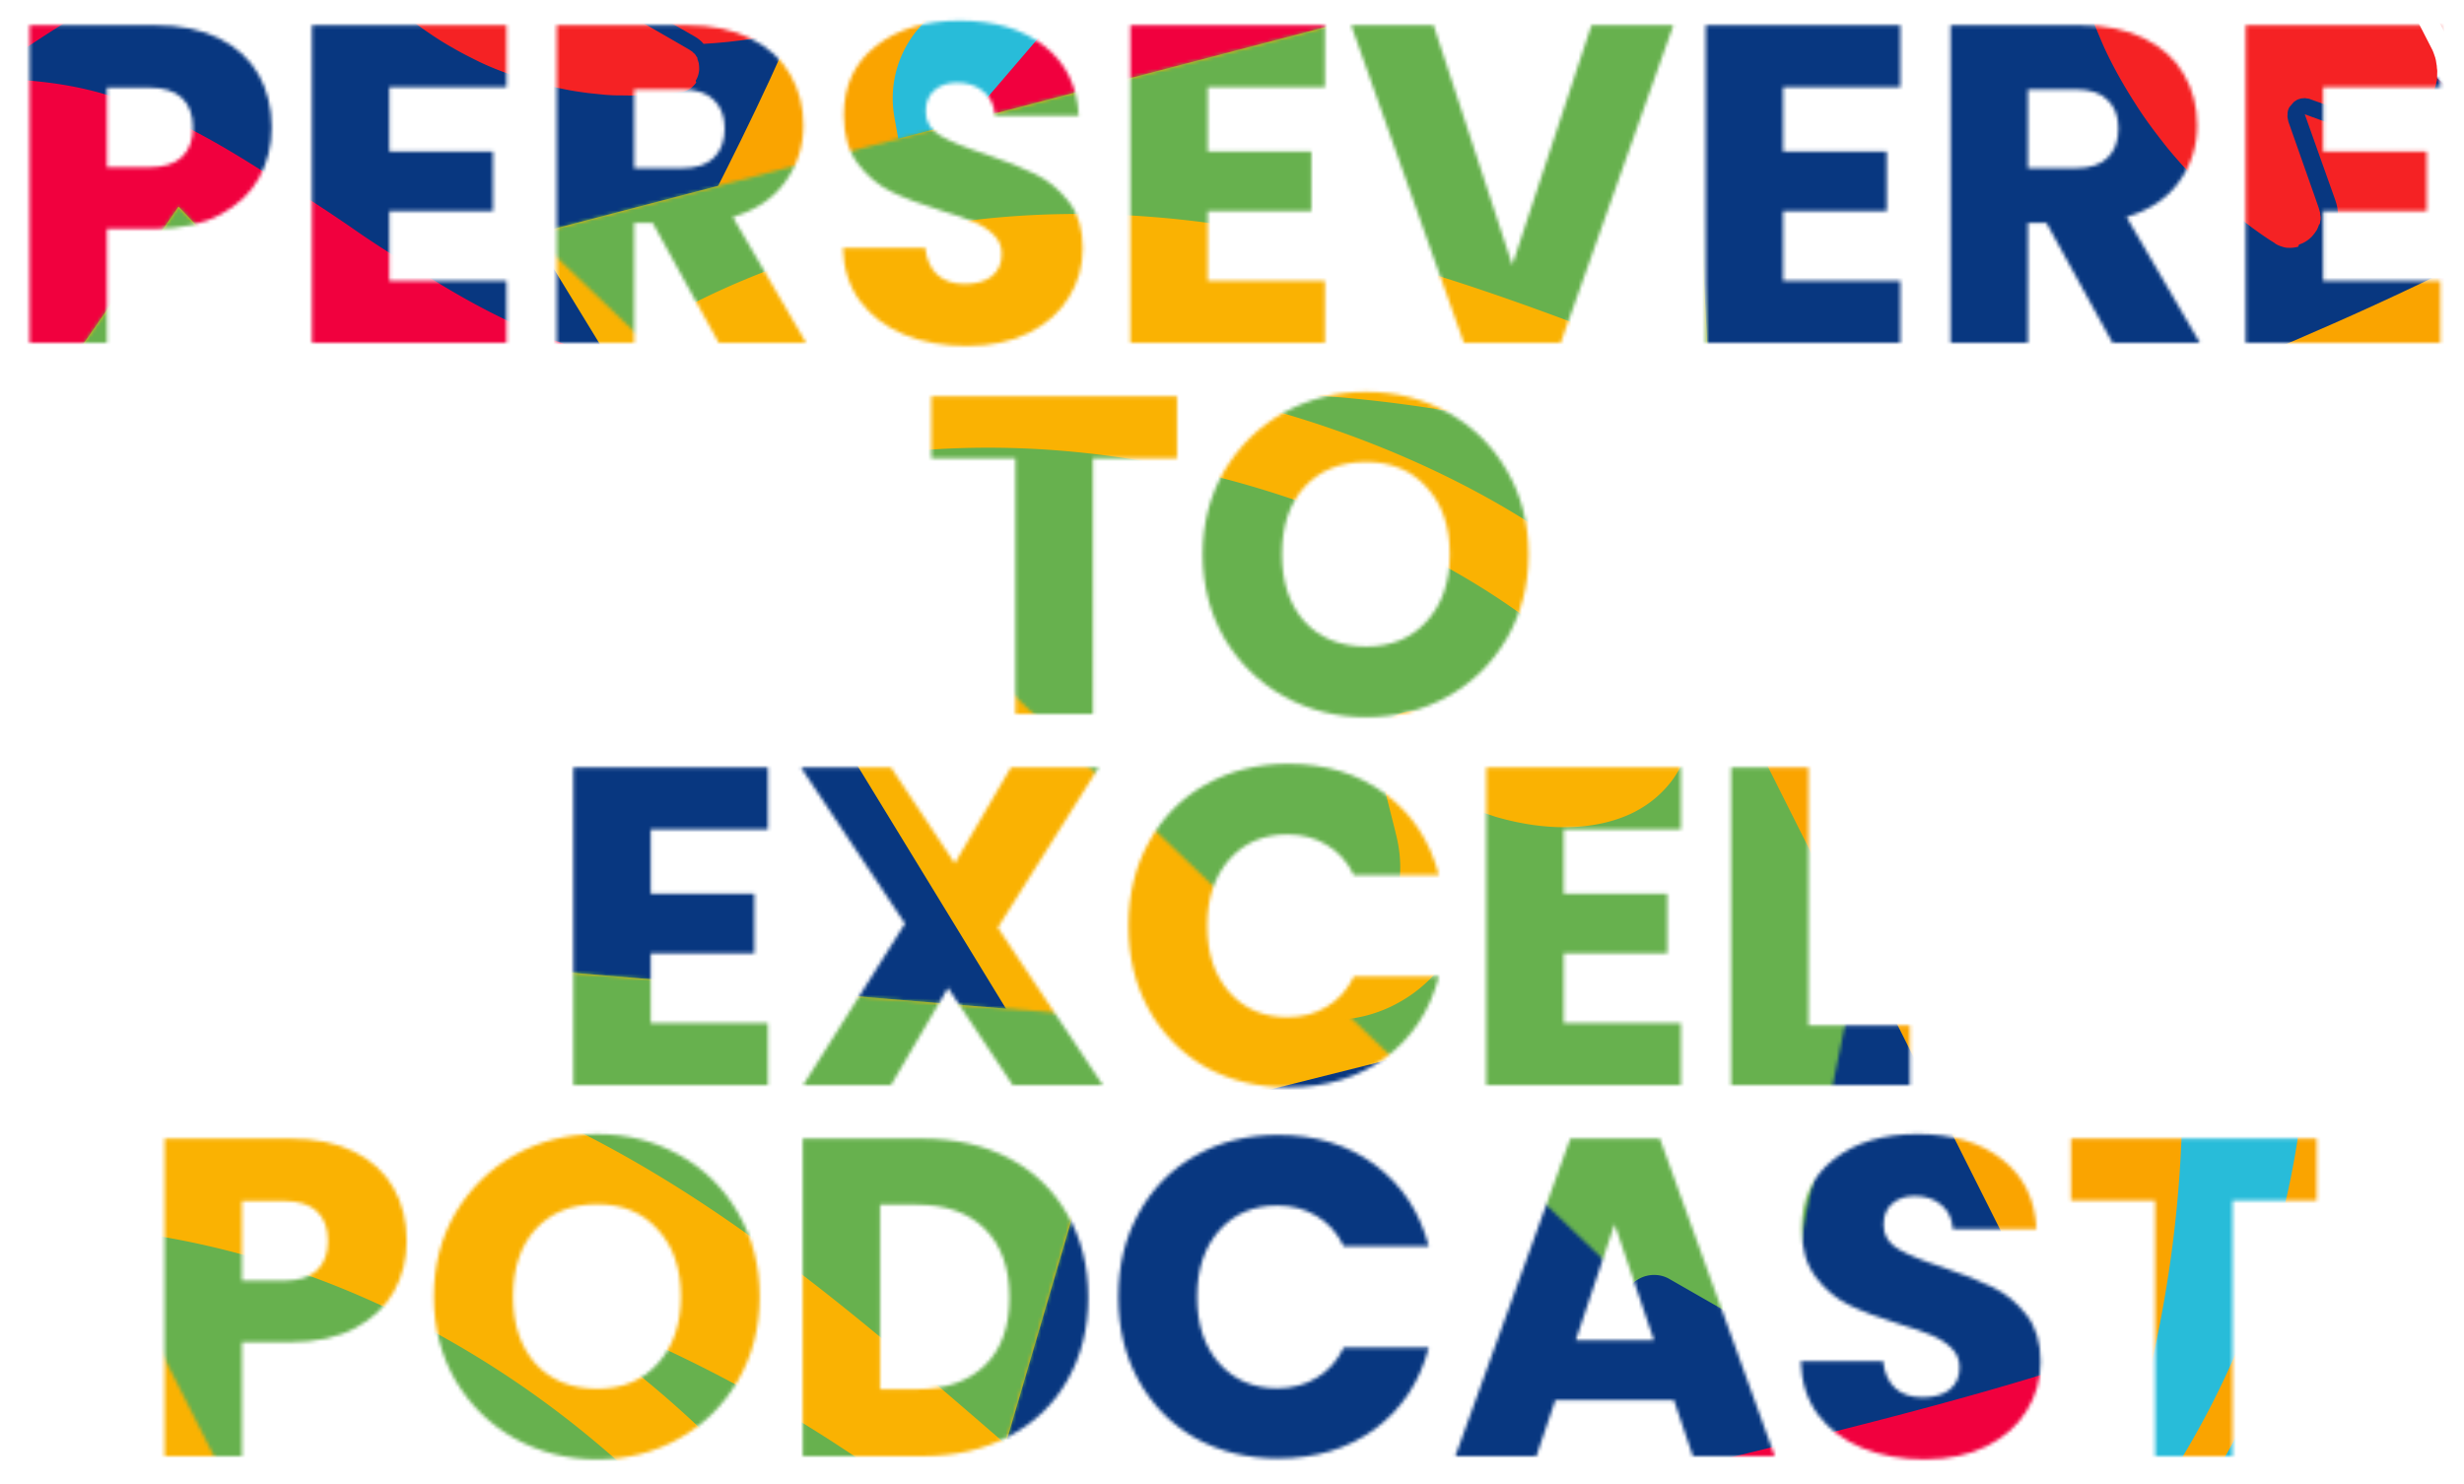 <svg xmlns="http://www.w3.org/2000/svg" fill="none" viewBox="0 0 697 420"><mask id="a" width="683" height="408" x="8" y="5" maskUnits="userSpaceOnUse" style="mask-type:alpha"><path fill="#000" d="M76.853 36.072c0 5.205-1.194 9.984-3.584 14.336-2.389 4.267-6.058 7.723-11.008 10.368-4.949 2.645-11.093 3.968-18.431 3.968H30.262V97H8.373V7.144H43.83c7.168 0 13.226 1.237 18.175 3.712 4.95 2.475 8.662 5.888 11.136 10.24 2.475 4.352 3.712 9.344 3.712 14.976ZM42.166 47.336c4.18 0 7.296-.981 9.344-2.944 2.047-1.963 3.072-4.736 3.072-8.32 0-3.584-1.025-6.357-3.072-8.32-2.048-1.963-5.163-2.944-9.344-2.944H30.262v22.528h11.904Zm67.971-22.656v18.176h29.312v16.896h-29.312v19.712h33.152V97h-55.04V7.144h55.04V24.68h-33.152ZM203.323 97l-18.688-33.92h-5.248V97h-21.888V7.144h36.736c7.082 0 13.098 1.237 18.048 3.712 5.034 2.475 8.789 5.888 11.264 10.24 2.474 4.267 3.712 9.045 3.712 14.336 0 5.973-1.707 11.307-5.12 16-3.328 4.693-8.278 8.021-14.848 9.984L228.027 97h-24.704Zm-23.936-49.408h13.568c4.01 0 6.997-.981 8.96-2.944 2.048-1.963 3.072-4.736 3.072-8.32 0-3.413-1.024-6.101-3.072-8.064-1.963-1.963-4.95-2.944-8.96-2.944h-13.568v22.272Zm94.124 50.304c-6.571 0-12.459-1.067-17.664-3.2-5.206-2.133-9.387-5.29-12.544-9.472-3.072-4.181-4.694-9.216-4.864-15.104h23.296c.341 3.328 1.493 5.888 3.456 7.68 1.962 1.707 4.522 2.56 7.68 2.56 3.242 0 5.802-.725 7.68-2.176 1.877-1.536 2.816-3.627 2.816-6.272 0-2.219-.768-4.053-2.304-5.504-1.451-1.45-3.286-2.645-5.504-3.584-2.134-.939-5.206-2.005-9.216-3.2-5.803-1.792-10.539-3.584-14.208-5.376-3.67-1.792-6.827-4.437-9.472-7.936-2.646-3.499-3.968-8.064-3.968-13.696 0-8.363 3.029-14.89 9.088-19.584 6.058-4.779 13.952-7.168 23.68-7.168 9.898 0 17.877 2.39 23.936 7.168 6.058 4.693 9.301 11.264 9.728 19.712h-23.68c-.171-2.901-1.238-5.163-3.2-6.784-1.963-1.707-4.48-2.56-7.553-2.56-2.645 0-4.778.725-6.399 2.176-1.622 1.365-2.432 3.37-2.432 6.016 0 2.901 1.365 5.163 4.095 6.784 2.731 1.621 6.998 3.37 12.801 5.248 5.802 1.963 10.496 3.84 14.08 5.632 3.669 1.792 6.826 4.395 9.472 7.808 2.645 3.413 3.968 7.808 3.968 13.184 0 5.12-1.323 9.77-3.968 13.952-2.56 4.181-6.315 7.51-11.264 9.984-4.95 2.475-10.795 3.712-17.536 3.712Zm68.126-73.216v18.176h29.312v16.896h-29.312v19.712h33.152V97h-55.04V7.144h55.04V24.68h-33.152ZM473.351 7.144 441.479 97h-27.392L382.215 7.144h23.296l22.272 67.84 22.4-67.84h23.168Zm31.036 17.536v18.176h29.312v16.896h-29.312v19.712h33.152V97h-55.04V7.144h55.04V24.68h-33.152ZM597.573 97l-18.688-33.92h-5.248V97h-21.888V7.144h36.736c7.082 0 13.098 1.237 18.048 3.712 5.034 2.475 8.789 5.888 11.264 10.24 2.474 4.267 3.712 9.045 3.712 14.336 0 5.973-1.707 11.307-5.12 16-3.328 4.693-8.278 8.021-14.848 9.984L622.277 97h-24.704Zm-23.936-49.408h13.568c4.01 0 6.997-.981 8.96-2.944 2.048-1.963 3.072-4.736 3.072-8.32 0-3.413-1.024-6.101-3.072-8.064-1.963-1.963-4.95-2.944-8.96-2.944h-13.568v22.272Zm83.5-22.912v18.176h29.312v16.896h-29.312v19.712h33.152V97h-55.04V7.144h55.04V24.68h-33.152Zm-324.186 87.464v17.536h-23.808V202h-21.888v-72.32h-23.808v-17.536h69.504Zm53.481 90.752c-8.448 0-16.213-1.963-23.296-5.888-6.997-3.925-12.587-9.387-16.768-16.384-4.096-7.083-6.144-15.019-6.144-23.808s2.048-16.683 6.144-23.68c4.181-6.997 9.771-12.459 16.768-16.384 7.083-3.925 14.848-5.888 23.296-5.888 8.448 0 16.171 1.963 23.168 5.888 7.083 3.925 12.629 9.387 16.64 16.384 4.096 6.997 6.144 14.891 6.144 23.68s-2.048 16.725-6.144 23.808c-4.096 6.997-9.643 12.459-16.64 16.384-6.997 3.925-14.72 5.888-23.168 5.888Zm0-19.968c7.168 0 12.885-2.389 17.152-7.168 4.352-4.779 6.528-11.093 6.528-18.944 0-7.936-2.176-14.251-6.528-18.944-4.267-4.779-9.984-7.168-17.152-7.168-7.253 0-13.056 2.347-17.408 7.04-4.267 4.693-6.4 11.051-6.4 19.072 0 7.936 2.133 14.293 6.4 19.072 4.352 4.693 10.155 7.04 17.408 7.04ZM184.074 234.68v18.176h29.312v16.896h-29.312v19.712h33.152V307h-55.04v-89.856h55.04v17.536h-33.152ZM286.476 307l-18.304-27.52L252.044 307h-24.832l28.8-45.696-29.44-44.16h25.472l18.048 27.136 15.872-27.136h24.832l-28.544 45.312L311.948 307h-25.472Zm32.748-45.056c0-8.875 1.92-16.768 5.76-23.68 3.84-6.997 9.173-12.416 16-16.256 6.912-3.925 14.72-5.888 23.424-5.888 10.667 0 19.797 2.816 27.392 8.448 7.595 5.632 12.672 13.312 15.232 23.04h-24.064c-1.792-3.755-4.352-6.613-7.68-8.576-3.243-1.963-6.955-2.944-11.136-2.944-6.741 0-12.203 2.347-16.384 7.04-4.181 4.693-6.272 10.965-6.272 18.816 0 7.851 2.091 14.123 6.272 18.816s9.643 7.04 16.384 7.04c4.181 0 7.893-.981 11.136-2.944 3.328-1.963 5.888-4.821 7.68-8.576h24.064c-2.56 9.728-7.637 17.408-15.232 23.04-7.595 5.547-16.725 8.32-27.392 8.32-8.704 0-16.512-1.92-23.424-5.76-6.827-3.925-12.16-9.344-16-16.256-3.84-6.912-5.76-14.805-5.76-23.68Zm123.1-27.264v18.176h29.312v16.896h-29.312v19.712h33.152V307h-55.04v-89.856h55.04v17.536h-33.152Zm69.25 55.424h28.672V307h-50.56v-89.856h21.888v72.96Zm-396.533 60.968c0 5.205-1.195 9.984-3.584 14.336-2.389 4.267-6.059 7.723-11.008 10.368-4.95 2.645-11.093 3.968-18.432 3.968H68.449V412H46.561v-89.856h35.456c7.168 0 13.227 1.237 18.176 3.712 4.949 2.475 8.661 5.888 11.136 10.24 2.475 4.352 3.712 9.344 3.712 14.976Zm-34.688 11.264c4.181 0 7.296-.981 9.344-2.944 2.048-1.963 3.072-4.736 3.072-8.32 0-3.584-1.024-6.357-3.072-8.32s-5.163-2.944-9.344-2.944H68.449v22.528h11.904Zm88.579 50.56c-8.448 0-16.213-1.963-23.296-5.888-6.997-3.925-12.587-9.387-16.768-16.384-4.096-7.083-6.144-15.019-6.144-23.808s2.048-16.683 6.144-23.68c4.181-6.997 9.771-12.459 16.768-16.384 7.083-3.925 14.848-5.888 23.296-5.888 8.448 0 16.171 1.963 23.168 5.888 7.083 3.925 12.629 9.387 16.64 16.384 4.096 6.997 6.144 14.891 6.144 23.68s-2.048 16.725-6.144 23.808c-4.096 6.997-9.643 12.459-16.64 16.384-6.997 3.925-14.72 5.888-23.168 5.888Zm0-19.968c7.168 0 12.885-2.389 17.152-7.168 4.352-4.779 6.528-11.093 6.528-18.944 0-7.936-2.176-14.251-6.528-18.944-4.267-4.779-9.984-7.168-17.152-7.168-7.253 0-13.056 2.347-17.408 7.04-4.267 4.693-6.4 11.051-6.4 19.072 0 7.936 2.133 14.293 6.4 19.072 4.352 4.693 10.155 7.04 17.408 7.04Zm91.793-70.784c9.472 0 17.749 1.877 24.832 5.632 7.083 3.755 12.544 9.045 16.384 15.872 3.925 6.741 5.888 14.549 5.888 23.424 0 8.789-1.963 16.597-5.888 23.424-3.84 6.827-9.344 12.117-16.512 15.872-7.083 3.755-15.317 5.632-24.704 5.632h-33.664v-89.856h33.664Zm-1.408 70.912c8.277 0 14.72-2.261 19.328-6.784 4.608-4.523 6.912-10.923 6.912-19.2s-2.304-14.72-6.912-19.328c-4.608-4.608-11.051-6.912-19.328-6.912h-10.368v52.224h10.368Zm57.032-26.112c0-8.875 1.92-16.768 5.76-23.68 3.84-6.997 9.173-12.416 16-16.256 6.912-3.925 14.72-5.888 23.424-5.888 10.667 0 19.797 2.816 27.392 8.448 7.595 5.632 12.672 13.312 15.232 23.04h-24.064c-1.792-3.755-4.352-6.613-7.68-8.576-3.243-1.963-6.955-2.944-11.136-2.944-6.741 0-12.203 2.347-16.384 7.04-4.181 4.693-6.272 10.965-6.272 18.816 0 7.851 2.091 14.123 6.272 18.816s9.643 7.04 16.384 7.04c4.181 0 7.893-.981 11.136-2.944 3.328-1.963 5.888-4.821 7.68-8.576h24.064c-2.56 9.728-7.637 17.408-15.232 23.04-7.595 5.547-16.725 8.32-27.392 8.32-8.704 0-16.512-1.92-23.424-5.76-6.827-3.925-12.16-9.344-16-16.256-3.84-6.912-5.76-14.805-5.76-23.68Zm157.148 29.184h-33.536L434.585 412h-22.912l32.512-89.856h25.344L502.041 412h-23.168l-5.376-15.872Zm-5.632-16.896-11.136-32.896-11.008 32.896h22.144Zm76.583 33.664c-6.571 0-12.459-1.067-17.664-3.2-5.205-2.133-9.387-5.291-12.544-9.472-3.072-4.181-4.693-9.216-4.864-15.104h23.296c.341 3.328 1.493 5.888 3.456 7.68 1.963 1.707 4.523 2.56 7.68 2.56 3.243 0 5.803-.725 7.68-2.176 1.877-1.536 2.816-3.627 2.816-6.272 0-2.219-.768-4.053-2.304-5.504-1.451-1.451-3.285-2.645-5.504-3.584-2.133-.939-5.205-2.005-9.216-3.2-5.803-1.792-10.539-3.584-14.208-5.376-3.669-1.792-6.827-4.437-9.472-7.936-2.645-3.499-3.968-8.064-3.968-13.696 0-8.363 3.029-14.891 9.088-19.584 6.059-4.779 13.952-7.168 23.68-7.168 9.899 0 17.877 2.389 23.936 7.168 6.059 4.693 9.301 11.264 9.728 19.712h-23.68c-.171-2.901-1.237-5.163-3.2-6.784-1.963-1.707-4.48-2.56-7.552-2.56-2.645 0-4.779.725-6.4 2.176-1.621 1.365-2.432 3.371-2.432 6.016 0 2.901 1.365 5.163 4.096 6.784 2.731 1.621 6.997 3.371 12.8 5.248 5.803 1.963 10.496 3.84 14.08 5.632 3.669 1.792 6.827 4.395 9.472 7.808 2.645 3.413 3.968 7.808 3.968 13.184 0 5.12-1.323 9.771-3.968 13.952-2.56 4.181-6.315 7.509-11.264 9.984-4.949 2.475-10.795 3.712-17.536 3.712Zm110.878-90.752v17.536h-23.808V412H609.63v-72.32h-23.808v-17.536h69.504Z"/></mask><g mask="url(#a)"><path fill="#F1003E" d="M415.692-106.876H-17.723V325.61h433.415v-432.486Z"/><mask id="b" width="434" height="433" x="-18" y="-107" maskUnits="userSpaceOnUse" style="mask-type:luminance"><path fill="#fff" d="M415.688-106.876H-17.727V325.61h433.415v-432.486Z"/></mask><g fill="#083780" mask="url(#b)"><path d="M585.541 37.093h6.475c3.653-.083 7.305.331 11.207 1.325a29.195 29.195 0 0 1 7.388 2.9c2.159 1.242 3.902 2.567 5.396 4.224l1.245 1.243c2.906 3.644 4.483 8.697 4.566 14.662.166 13.916-8.052 31.56-21.998 47.382l-41.009 42.743c-1.91 1.988-2.906 4.556-2.906 7.455 0 5.633 4.068 10.355 9.464 11.349l43.914 8.366c30.632 5.385 53.627 24.602 57.279 47.879a38.05 38.05 0 0 1 .499 6.13c.166 12.177-4.898 24.023-14.611 34.294l-42.752 44.318a10.357 10.357 0 0 0-2.905 7.538c0 3.893 2.158 7.786 5.645 9.857l57.777 35.371c6.309 3.313 11.871 6.71 16.769 10.272 17.35 12.508 27.726 27.087 27.809 38.933a19.77 19.77 0 0 1-.747 5.467c-3.901 13.502-23.576 20.957-50.057 18.886l-15.939-1.242.665.745c-47.899-1.077-93.64 4.639-136.226 16.982-1.577-.912-3.237-1.823-4.981-2.651-4.15-1.988-8.716-3.728-13.448-5.219l-20.338-7.869 10.875-16.816c7.554-12.011 10.293-25.016 7.803-37.856-.415-2.319-1.079-4.556-1.826-6.71-7.804-22.697-31.795-37.773-59.521-37.607h-.415l5.313-8.201c9.546-16.319 13.282-32.72 10.708-46.554a39.964 39.964 0 0 0-5.064-13.253c-1.826-2.982-4.067-5.716-6.724-8.035-.664-.58-1.909-1.492-2.822-2.071-2.324-1.74-5.479-3.397-8.883-4.639-3.237-1.16-6.807-1.823-10.376-1.988-3.819-.166-7.305 0-10.709.662-35.945 5.053-98.371 59.477-137.554 140.324 52.216-225.313 256.43-352.798 321.014-358.265v-.331Z"/><path d="m260.956 602.365-.415-2.154C227.917 423.605 365.139 289.577 406.147 282.37c.498 0 .913-.083 1.412-.166 1.66-.331 3.32-.497 5.312-.331 1.08 0 2.159.248 3.072.58.747.248 1.411.58 1.826.911.166.166.498.331.747.58.913.994 1.578 2.568 1.993 4.473 1.328 6.875-1.412 17.23-7.223 27.087l-19.674 30.65c-1.743 2.733-2.407 6.047-1.743 9.36 1.245 6.461 6.724 11.183 13.116 11.183H432.214c16.104-.249 29.552 7.041 33.371 18.058.332.911.581 1.823.747 2.817 1.411 7.289-1.494 13.833-4.15 18.058l-20.671 31.892c-1.743 2.65-2.407 6.047-1.743 9.36.913 4.722 4.15 8.615 8.55 10.355l35.53 13.75 2.823 1.077s.415.166.664.249c3.569 1.077 6.973 2.402 10.044 3.893.083 0 .166.083.249.083 11.373 5.55 16.271 11.928 17.018 15.656.083.58.166 1.077.083 1.574-.498 4.804-8.467 10.437-22.746 12.094-.332 0-.664.083-.996.165-92.062 13.088-160.88 62.542-210.19 151.259l-.997 1.739c-.498.912-1.079 1.823-1.577 2.734-4.566-11.514-8.384-23.277-11.622-35.205-2.158-7.953-4.067-15.905-5.645-23.857v-.083Z"/><path d="M314.664 729.435c-78.78-42.909-130.165-124.916-131.992-226.39-4.399-245.94 284.571-359.177 176.985-543.9-21.832-37.526-61.015-57.489-94.303-66.684a186.597 186.597 0 0 0-33.621-6.047c-41.755-3.479-80.772 7.538-111.653 28.744-.332.249-.664.415-1.079.663a144.09 144.09 0 0 0-13.697 10.686C90.942-59.991 80.981-42.264 77.66-21.97c-1.743 2.236-28.059 6.875-71.309 36.2a498.21 498.21 0 0 0-11.373 7.951c11.456.166 22.746 1.077 33.787 4.225 15.274 4.307 28.972 11.68 42.254 19.963 5.81 3.645 11.622 7.124 17.433 10.686 3.57 2.32 7.056 4.64 10.543 7.041a276.312 276.312 0 0 0 19.674 12.591C226.172 146.602 274.07 60.95 274.07 60.95c-2.656 156.975-406.268 123.095-422.539 435.386-16.769 321.238 437.15 362.738 553.369 262.921-32.458-4.639-62.924-14.827-90.319-29.821h.083Z"/></g><path fill="#FAB202" d="M121.986 344-98 272.678 50.511 58.465l157.062 164.677L121.986 344Z"/><mask id="c" width="373" height="236" x="-98" y="58" maskUnits="userSpaceOnUse" style="mask-type:luminance"><path fill="#fff" d="M274.731 293.222-98 272.678 50.511 58.465l84.01 88.137c16.686 17.561 43.167 21.703 64.502 10.106l75.708 136.514Z"/></mask><g fill="#67B14E" mask="url(#c)"><path d="m325.123 137.656 3.32 2.236c1.827 1.243 3.57 2.817 5.147 4.639 1.163 1.325 1.993 2.651 2.74 4.059.664 1.408 1.079 2.651 1.245 4.059l.166 1.077c.166 2.816-.83 5.964-2.988 9.029-4.898 7.041-15.358 13.005-27.976 16.07l-35.945 6.958c-1.66.332-3.072 1.243-4.068 2.734-1.992 2.816-1.66 6.71.664 9.112l19.094 19.798c13.531 13.585 18.263 31.477 11.788 44.483a30.383 30.383 0 0 1-1.91 3.23c-4.317 6.213-11.041 10.355-19.591 12.094l-37.356 7.124c-1.66.331-3.155 1.325-4.151 2.734-1.411 1.988-1.66 4.721-.664 6.958l16.437 38.353c1.992 3.893 3.569 7.538 4.815 11.1 4.233 12.425 4.316 23.443.083 29.49-.665.994-1.495 1.822-2.325 2.485-6.807 5.384-19.342 2.153-31.96-8.284l-7.554-6.296v.58c-23.659-17.561-48.729-30.98-74.63-39.844-.498-.994-.996-2.071-1.577-3.147-1.411-2.486-3.071-4.971-4.898-7.456l-7.471-11.183 11.456-4.638c8.052-3.314 14.112-8.947 17.433-16.319a33.842 33.842 0 0 0 1.494-4.059c4.151-14.165-2.49-30.318-16.52-40.093l-.166-.165 5.562-2.237c10.626-4.804 18.346-11.763 21.999-19.632 1.245-2.734 1.992-5.633 2.158-8.449.166-2.154 0-4.308-.498-6.461-.083-.497-.415-1.409-.664-2.071-.581-1.74-1.577-3.645-2.822-5.467a22.317 22.317 0 0 0-4.566-4.722c-1.826-1.491-3.653-2.568-5.562-3.479-19.923-10.272-70.728-4.97-119.374 21.786 106.673-94.93 255.018-86.481 289.469-66.352l.166.166Z"/><path d="m-39.97 306.972.58-1.242C7.181 205.25 124.147 186.446 147.308 197.38c.249.166.498.332.83.415.913.414 1.826.911 2.823 1.739a9.95 9.95 0 0 1 1.328 1.326c.249.414.498.745.581 1.159 0 .166.083.332.166.58.083.828-.083 1.822-.581 2.982-1.826 3.893-6.89 8.201-13.282 11.1l-20.837 8.449c-1.826.746-3.32 2.237-4.233 4.059-1.661 3.728-.582 8.035 2.656 10.272l13.365 9.443s.249.166.332.249c8.219 5.633 12.369 13.999 10.294 20.957a9.859 9.859 0 0 1-.664 1.657c-1.91 4.142-5.728 6.461-8.551 7.621l-21.749 8.698c-1.826.745-3.321 2.153-4.234 4.142-1.245 2.65-.996 5.798.664 8.283l12.95 19.549.997 1.574s.166.249.249.332a48.102 48.102 0 0 1 3.652 5.467s0 .083.083.165c3.736 6.793 3.985 11.763 2.989 13.917a7.26 7.26 0 0 1-.498.828c-1.91 2.237-7.97 2.237-15.773-1.988a4.055 4.055 0 0 0-.581-.248C59.23 314.013 6.932 314.428-49.517 341.598l-1.08.497c-.58.248-1.162.58-1.743.828 1.827-7.455 4.068-14.662 6.724-21.869 1.743-4.721 3.653-9.443 5.728-13.999l-.083-.083Z"/><path d="M-58.319 390.057C-82.642 340.438-79.32 280.879-44.04 229.189c85.504-125.413 271.454-79.771 283.159-210.983 2.408-26.673-10.21-50.612-23.659-67.097-4.399-5.384-9.297-10.354-14.776-14.993-19.757-16.65-43.416-24.85-66.494-25.182h-.747c-3.57 0-7.139.166-10.709.497-12.037 1.657-23.41 7.124-32.292 16.153-1.66.497-16.603-6.544-48.812-7.124h-8.55c5.727 4.142 11.04 8.615 15.523 14.165 6.143 7.62 10.46 16.153 14.195 25.016 1.66 3.894 3.32 7.704 4.981 11.597.996 2.403 1.91 4.888 2.74 7.29 1.743 4.804 3.486 9.195 5.395 13.337 29.221 73.392 83.844 47.299 83.844 47.299-57.362 78.031-248.46-82.422-368.082 69.002C-331.35 263.98-117.673 446.137-23.536 437.19c-14.693-13.833-26.398-29.821-34.866-47.133h.083Z"/></g><path fill="#FAA400" d="m354.593 257.188-172.835-72.482c-2.988 9.609-23.41-39.181-3.403-82.421 17.848-38.436 44.993-83.416 61.596-135.934 7.471-23.608 203.051 88.137 203.051 88.137l-88.326 202.617-.083.083Z"/><mask id="d" width="292" height="295" x="151" y="-37" maskUnits="userSpaceOnUse" style="mask-type:luminance"><path fill="#fff" d="M354.59 257.188 151.539 169.05S238.122.728 239.866-33.566c1.162-21.62 203.051 88.137 203.051 88.137L354.59 257.188Z"/></mask><g fill="#28BCD9" mask="url(#d)"><path d="M352.602 281.956c2.159-47.797-13.116-94.019-43.665-131.378a193.028 193.028 0 0 0-25.153-25.596c-4.317-3.645-6.807-9.029-6.724-14.662 0-5.716 2.656-11.017 7.056-14.58 6.558-5.3 15.607-5.798 22.663-1.159l30.383 20.046h.249l.166-.165 4.898-31.56c1.162-7.456 5.063-14.166 10.874-18.97a30.361 30.361 0 0 1 12.95-6.213c12.204-2.568 24.573 2.402 31.629 12.674l15.025 22.2 11.456-38.519c.664-2.154 1.577-4.142 2.823-5.881-10.543-35.288-28.225-68.505-52.548-97.332a17.203 17.203 0 0 0-21.584-3.894c-5.562 3.148-8.882 9.195-8.633 15.574l2.241 53.677c.332 8.864-9.712 14.165-16.851 8.864L300.968 3.544c-9.796-7.372-23.161-8.035-33.704-1.74-10.792 6.462-16.437 18.887-14.278 31.23l7.471 42.163c1.411 7.87-5.811 14.497-13.614 12.509l-47.235-12.343c-6.309-1.657-12.95.994-16.437 6.544-4.897 7.87-1.494 18.307 7.14 21.703 15.274 5.964 30.217 13.42 44.661 22.366 59.604 37.027 99.782 93.439 117.547 155.897l.083.083Z"/><path d="M448.483 47.944c-2.075-.745-4.317-.91-6.641-.497-.996.166-1.909.497-2.823.911-.083 0-.166 0-.332.166-.83.414-1.66.911-2.324 1.491 0 0-.166 0-.249.166 0 0-.166.166-.249.166l-.747.745c-.166.166-.332.331-.498.58-.249.248-.498.58-.664.828a2.524 2.524 0 0 0-.416.58c-.249.331-.415.746-.581 1.077l-.249.497c-.249.58-.498 1.16-.664 1.74l-1.328 4.473-10.128 34.045a8.559 8.559 0 0 1-.996 2.154c-.166.249-.332.331-.498.58-.332.414-.664.745-.996 1.077-.498.414-.996.745-1.577.994-.166 0-.332.165-.498.165a7.053 7.053 0 0 1-1.412.415c-.166 0-.332 0-.581.082-.581 0-1.162.083-1.743 0h-.166c-.664 0-1.245-.248-1.826-.497-.166 0-.332-.165-.498-.248-.415-.166-.831-.497-1.246-.746-.166-.082-.332-.248-.498-.33-.498-.415-.996-.912-1.411-1.575l-15.191-22.2c-1.329-1.905-2.823-3.562-4.566-4.887-1.743-1.326-3.653-2.485-5.728-3.314-3.072-1.242-6.392-1.74-9.713-1.573-1.162 0-2.241.248-3.403.497-1.079.248-2.076.497-3.072.91-.332.084-.581.25-.913.332-.664.249-1.328.58-1.992.911-.332.166-.581.332-.913.497a37.77 37.77 0 0 0-1.91 1.243c-.249.165-.415.331-.664.497 0 0-.166.083-.166.165-.249.166-.332.415-.581.58-.664.58-1.411 1.243-1.992 1.906-.332.331-.581.662-.83.994-.499.662-.997 1.325-1.412 2.07-.249.415-.498.746-.664 1.16-.415.746-.747 1.574-1.079 2.403-.166.414-.332.745-.498 1.16-.415 1.242-.747 2.484-.913 3.727l-4.898 31.56c-.083.663-.332 1.243-.498 1.823 0 .165-.166.331-.249.497l-.747 1.242c-.083.083-.166.249-.249.332a7.671 7.671 0 0 1-1.162 1.159h-.083c-.582.497-1.246.829-1.993 1.16-.166 0-.332.083-.581.166-.581.165-1.079.331-1.743.414h-.747c-.581 0-1.08 0-1.661-.166-.249 0-.498 0-.747-.166-.747-.248-1.577-.497-2.241-.994l-30.383-20.046a11.485 11.485 0 0 0-3.238-1.49c-1.162-.332-2.324-.415-3.486-.332-1.162 0-2.325.331-3.404.745-1.079.414-2.158.994-3.071 1.74-.664.58-1.245 1.16-1.744 1.822a10.583 10.583 0 0 0-1.245 2.071c-1.743 3.645-1.328 8.035 1.079 11.349.499.662 1.08 1.242 1.744 1.822 4.648 3.976 9.214 8.118 13.531 12.591 4.317 4.473 8.55 9.112 12.535 13.999 13.282 16.236 23.576 33.88 31.047 52.353a191.711 191.711 0 0 1 6.475 18.721c3.736 12.591 6.143 25.43 7.305 38.353 1.163 12.922 1.08 25.927-.166 38.767-.332 3.479 1.329 6.461 3.902 8.118.747.497 1.66.828 2.49.994.914.248 1.827.248 2.823.165h.83c.581-.082 1.162-.331 1.743-.579.083 0 .166 0 .249-.083.249-.083.498-.166.747-.332a85.868 85.868 0 0 0 5.811-3.727 201.333 201.333 0 0 0 16.935-12.426c21.833-17.809 39.017-39.181 51.386-62.624 3.735-7.041 6.973-14.247 9.795-21.62 1.91-4.887 3.57-9.857 5.064-14.91 1.494-5.053 2.823-10.106 3.902-15.159 1.079-5.136 1.992-10.272 2.656-15.408a241.073 241.073 0 0 0 1.494-15.573c.415-7.786.415-15.656 0-23.525-.249-3.645-.581-7.29-.996-10.852-.332-3.23-.83-6.46-1.328-9.692-.415-2.319-.83-4.638-1.245-7.04a185.164 185.164 0 0 0-2.574-11.349c-.996-3.81-2.075-7.621-3.32-11.431a182.327 182.327 0 0 0-4.068-11.266c0-.166-.166-.331-.249-.497a12.152 12.152 0 0 0-1.992-3.314v-.082c-.498-.58-.996-1.077-1.577-1.491-1.163-.912-2.408-1.657-3.819-2.154v.248Z"/></g><path fill="#F52224" d="M94.345-50.548c22.912 6.544 47.151 4.474 68.818-5.964 5.396-2.568 10.543-5.715 15.275-9.195 2.241-1.656 5.146-2.236 7.886-1.573 2.739.662 5.064 2.567 6.309 5.053 1.826 3.727.996 8.2-2.075 11.1l-13.283 12.342v.166l14.777 6.047c3.486 1.408 6.309 4.059 7.969 7.455 1.079 2.154 1.577 4.556 1.494 6.958-.166 6.213-3.984 11.597-9.795 13.834L179.185.397l17.35 9.94c.996.58 1.826 1.242 2.49 2.07 18.346-.993 36.526-5.715 53.295-14.164 3.652-1.823 5.562-6.047 4.399-10.023-.913-3.065-3.403-5.385-6.558-5.965l-26.315-5.135c-4.317-.829-5.728-6.379-2.324-9.195l13.78-11.431c4.732-3.894 6.558-10.272 4.732-16.07-1.91-5.965-7.222-10.107-13.532-10.52l-21.334-1.243c-3.985-.249-6.392-4.474-4.483-8.035l11.456-21.372c1.494-2.899.996-6.378-1.245-8.698-3.238-3.313-8.717-2.816-11.373.911-4.649 6.71-10.045 13.088-16.022 18.97-24.904 24.52-56.864 37.442-89.24 38.85l.084.165Z"/><path fill="#F52224" d="M196.782 22.845c.582-.911.914-1.988.997-3.148 0-.497 0-.994-.083-1.49v-.166a8.13 8.13 0 0 0-.415-1.326v-.248c0-.166-.166-.332-.249-.415 0-.082-.167-.248-.167-.33-.083-.167-.249-.332-.332-.415 0-.083-.166-.166-.249-.249-.166-.165-.332-.248-.415-.414 0 0-.166-.165-.249-.165l-.747-.497-1.992-1.16-15.358-8.864s-.664-.497-.913-.745c-.083-.083-.166-.249-.249-.331a2.517 2.517 0 0 1-.415-.58c-.166-.249-.249-.58-.332-.912V.148c0-.331.083-.58.166-.828.083-.332.249-.58.415-.829 0 0 .083-.165.166-.248l.498-.497s.166-.166.249-.166c.249-.166.581-.414.913-.497l12.535-4.804a11.038 11.038 0 0 0 2.906-1.657c.83-.663 1.66-1.491 2.241-2.402a12.376 12.376 0 0 0 1.91-4.556c.083-.58.166-1.077.166-1.657v-2.071c0-.331-.166-.745-.249-1.077 0-.166-.083-.331-.166-.497a5.685 5.685 0 0 0-.416-1.077c0-.083-.083-.248-.166-.331v-.083c0-.083-.166-.248-.166-.331-.249-.415-.415-.829-.747-1.16-.166-.166-.249-.331-.415-.497-.249-.331-.498-.663-.83-.911l-.498-.497c-.332-.249-.664-.58-.996-.829-.166-.082-.332-.248-.498-.33-.581-.332-1.079-.664-1.744-.912l-14.776-6.047c-.332-.166-.581-.331-.83-.497 0 0-.166-.083-.166-.166l-.498-.497-.166-.166c-.166-.248-.332-.414-.415-.662-.166-.331-.249-.746-.332-1.077V-39.2c0-.249.166-.497.249-.746 0-.083.083-.248.166-.331.166-.331.415-.663.747-.994l13.282-12.343c.415-.414.83-.91 1.079-1.408.249-.497.498-1.077.581-1.657.083-.58.083-1.16 0-1.739 0-.58-.249-1.16-.498-1.657 0 0-.415-.745-.664-1.077-.249-.331-.581-.58-.83-.828a5.548 5.548 0 0 0-5.645-.745c-.415.165-.747.33-1.079.662-2.491 1.823-4.981 3.48-7.637 5.136-2.657 1.657-5.396 3.065-8.219 4.473-9.38 4.556-19.176 7.455-28.971 8.946a98.137 98.137 0 0 1-9.796.994c-6.558.332-13.033 0-19.508-.91-6.392-.912-12.701-2.486-18.844-4.557a4.212 4.212 0 0 0-4.4.994 5.321 5.321 0 0 0-.83 1.077c-.25.414-.332.911-.415 1.326v1.905c.332 1.077.747 2.153 1.079 3.23 1.162 3.231 2.49 6.462 4.067 9.61 6.144 12.59 14.528 23.36 24.49 32.057 2.988 2.568 6.143 5.053 9.38 7.207 2.158 1.49 4.4 2.899 6.641 4.141 2.242 1.326 4.566 2.485 6.89 3.645 2.325 1.16 4.732 2.154 7.139 3.065a110.42 110.42 0 0 0 7.389 2.485c3.735 1.16 7.554 1.988 11.373 2.734 1.826.331 3.569.58 5.395.828 1.578.166 3.238.331 4.815.497 1.162.083 2.325.166 3.57.166 1.909 0 3.818.083 5.811 0 1.992 0 3.984-.166 5.977-.249 1.992-.165 3.984-.331 5.977-.662h.249c.664-.083 1.245-.332 1.826-.58.332-.166.664-.332.913-.58.581-.414 1.079-.994 1.494-1.574l-.166-.497Z"/><path fill="#F1003E" d="m881.194 186.603-425.44-364.802L91.734 246.33l425.44 364.802 364.02-424.529Z"/><mask id="e" width="791" height="791" x="91" y="-179" maskUnits="userSpaceOnUse" style="mask-type:luminance"><path fill="#fff" d="m881.194 186.603-425.44-364.802L91.734 246.33l425.44 364.802 364.02-424.529Z"/></mask><g fill="#083780" mask="url(#e)"><path d="m926.74 470.881 6.356 5.45c3.655 2.993 6.892 6.474 9.885 10.734 2.131 2.956 3.657 5.958 4.812 9.064 1.073 3.037 1.668 5.805 1.74 8.689l.177 2.268c-.216 6.023-2.921 12.311-7.859 18.235-11.551 13.8-34.469 24.202-61.475 27.994l-76.231 7.44c-3.548.345-6.687 2.027-9.127 4.873-4.741 5.529-4.723 13.588-.263 19.105l36.064 45.175c25.537 31.068 31.933 69.287 15.927 95.21a49.458 49.458 0 0 1-4.671 6.436c-10.086 12.093-25.027 19.458-43.207 21.366l-79.267 7.518a13.39 13.39 0 0 0-9.196 4.953c-3.277 3.822-4.436 9.46-2.756 14.428l26.943 83.351c3.404 8.563 6.005 16.578 7.814 24.197 6.503 26.881 4.418 49.926-5.471 61.623-1.604 1.871-3.382 3.45-5.335 4.738-15.195 9.97-40.782.728-65.033-23.594l-14.6-14.635.025 1.291c-46.112-41.373-95.821-74.262-148.013-97.991-.781-2.222-1.644-4.514-2.658-6.794-2.401-5.445-5.418-10.996-8.808-16.442l-13.34-24.843 24.828-7.353c17.525-5.432 31.16-15.893 39.523-30.592 1.545-2.626 2.775-5.381 3.855-8.123 11.444-28.848.584-63.84-26.772-87.014l-.408-.35 12.118-3.578c23.106-7.983 40.578-20.938 49.696-36.684a51.708 51.708 0 0 0 6.185-17.272c.717-4.464.818-9.034.162-13.546-.163-1.129-.619-3.071-1.027-4.409-.818-3.664-2.52-7.945-4.815-12.03-2.202-3.863-5.148-7.518-8.512-10.685-3.609-3.377-7.171-6.149-11.07-8.363-39.536-25.295-146.622-24.417-253.132 21.964 240.9-177.219 548.659-130.472 616.657-81.479l.279-.325Z"/><path d="m132.34 752.554 1.405-2.464c116.624-200.816 364.132-216.881 410.452-189.438.489.419.966.687 1.525 1.025 1.908 1.072 3.677 2.307 5.494 4.147 1.059.908 1.909 2.06 2.527 3.154.524.873.897 1.757 1.025 2.432.024.302.21.744.246 1.198.059 1.744-.614 3.848-1.81 6.068-4.483 7.866-15.887 15.725-29.888 20.51l-45.11 13.525a16.402 16.402 0 0 0-9.59 7.721c-4.216 7.391-2.812 16.637 3.463 22.017l25.994 22.289.733.629c16.018 13.312 23.083 31.786 17.558 45.815a20.131 20.131 0 0 1-1.637 3.393c-4.75 8.344-13.11 12.322-19.274 14.233l-47.133 13.907c-3.942 1.134-7.453 3.909-9.59 7.721-3.078 5.403-3.177 11.95-.322 17.36l23.302 43.403 1.864 3.433s.268.512.443.803c2.598 4.062 4.823 8.227 6.583 12.276.082.07.093.221.175.291 6.492 15.02 5.931 25.404 3.527 29.692-.407.639-.744 1.196-1.243 1.614-4.533 4.297-17.097 3.119-32.507-7.273-.326-.279-.722-.478-1.117-.676-101.385-64.641-210.561-74.021-333.637-28.44l-2.442.869c-1.256.475-2.593.88-3.849 1.356 5.21-15.146 11.362-29.906 18.224-44.34 4.575-9.623 9.394-19.036 14.539-28.169l.07-.081Z"/><path d="M78.11 922.493C36.898 814.065 55.483 690.316 139.1 589.171 341.786 344.053 720.75 476.124 770.625 204.245c10.153-55.211-11.505-107.787-36.442-144.83a241.244 241.244 0 0 0-27.912-34.235c-38.06-38.56-85.631-60.586-133.793-65.762-.535-.036-1.001-.153-1.617-.258a186.47 186.47 0 0 0-22.44-1.04c-25.462 1.166-50.161 10.182-70.502 27.309-3.594.728-33.329-16.868-100.465-24.487a643.879 643.879 0 0 0-17.857-1.767c11.105 9.806 21.42 20.203 29.609 32.585 11.368 17.085 18.608 35.85 24.673 55.161 2.636 8.47 5.412 16.775 8.118 25.163a599.433 599.433 0 0 1 4.422 15.785 357.438 357.438 0 0 0 8.715 28.919c46.679 159.111 165.79 115.351 165.79 115.351-134.732 151.85-502.402-221.124-781.227 71.727C-467.146 605.079-56.51 1027.88 141.586 1027.72 113.63 995.843 92.3 960.198 78.029 922.423l.082.07Z"/></g><path fill="#FAB202" d="M306.61 321.478 150.702 66.308l326.081-85.272 15.564 293.846-185.737 46.596Z"/><mask id="f" width="390" height="420" x="150" y="-19" maskUnits="userSpaceOnUse" style="mask-type:luminance"><path fill="#fff" d="M499.284 400.198 150.702 66.308l326.081-85.272 8.28 157.226c1.597 31.283 24.105 57.638 54.808 64.211l-40.587 197.725Z"/></mask><g fill="#67B14E" mask="url(#f)"><path d="m679.69 289.907 1.377 4.99c.747 2.757 1.133 5.769 1.147 8.886.026 2.279-.275 4.278-.727 6.29-.533 1.941-1.172 3.51-2.194 5.032l-.743 1.197c-2.208 2.904-5.835 5.155-10.534 6.347-10.734 2.789-26.021-.16-40.987-7.772l-41.14-23.424c-1.909-1.073-4.061-1.366-6.294-.741-4.326 1.088-7.277 5.189-7.017 9.503l2.078 35.505c1.848 24.724-8.568 46.27-25.87 53.586-1.546.649-3.105 1.147-4.593 1.564-9.467 2.465-19.553.871-29.41-4.618l-42.665-24.45c-1.909-1.072-4.212-1.354-6.376-.81-3.058.763-5.604 3.237-6.508 6.271l-16.147 51.482c-1.322 5.499-2.841 10.404-4.617 14.948-6.302 15.761-15.494 26.645-24.74 29.017-1.488.417-3 .531-4.373.483-11.214-.444-20.799-14.166-24.4-35.032l-2.116-12.538-.488.569c-8.443-37.151-21.757-71.425-39.72-101.925.348-1.395.765-2.872 1.101-4.418.707-3.627 1.168-7.464 1.467-11.44l2.079-17.266 15.15 5.089c10.693 3.525 21.382 3.096 30.847-1.345a43.71 43.71 0 0 0 4.883-2.727c15.997-10.411 23.074-31.856 17.53-53.259l-.023-.303 7.342 2.486c14.474 4.228 27.909 3.896 38.118-.755 3.523-1.635 6.697-3.852 9.23-6.477a27.492 27.492 0 0 0 4.95-6.761c.336-.558.777-1.732 1.091-2.592.894-2.197 1.519-4.905 1.831-7.742.242-2.756.1-5.559-.508-8.478-.537-3.001-1.424-5.595-2.531-8.097-10.911-26.852-65.243-64.409-135.514-79.091 184.612-3.397 323.116 129.758 339.99 178.513l.024.303Z"/><path d="m178.789 148.811 1.617-.731c130.287-59.433 260.928 20.559 274.459 50.787.105.372.21.744.467 1.105.547 1.175 1.025 2.432 1.306 4.083.14.826.211 1.733.188 2.419-.104.616-.138 1.151-.406 1.628-.139.162-.197.395-.325.708-.615.883-1.615 1.719-3.08 2.439-5.07 2.284-13.666 2.25-22.381-.284l-27.564-9.244c-2.421-.806-5.142-.6-7.573.421-4.767 2.261-7.333 7.398-6.038 12.318l5.171 20.519s.105.372.117.524c3.326 12.446.359 24.152-7.535 29.236a12.76 12.76 0 0 1-2.047 1.067c-5.36 2.458-11.061 1.521-14.807.284l-28.67-9.769c-2.421-.805-5.073-.681-7.642.502-3.454 1.554-5.859 4.854-6.321 8.69l-3.742 30.09-.347 2.383s-.046.384-.035.535a62.246 62.246 0 0 1-1.016 8.441s-.07.081-.058.233c-2.05 9.811-5.989 14.9-8.78 16.175a9.32 9.32 0 0 1-1.186.394c-3.757.589-9.705-4.512-13.809-15.227a5.185 5.185 0 0 0-.361-.733c-28.152-68.584-79.837-112.197-158.116-133.04l-1.478-.42c-.78-.246-1.629-.409-2.409-.655 8.068-5.78 16.334-10.968 25.008-15.806 5.685-3.168 11.533-6.195 17.405-8.921l-.012-.151Z"/><path d="M90.854 214.925c17.888-69.178 71.278-124.846 149.416-145.89 189.491-51.137 333.603 150.179 455.533 31.233 24.814-24.156 32.577-58.276 33.251-85.776.214-8.989-.411-17.99-1.884-27.155-5.38-32.973-21.701-60.937-44.075-80.686l-.734-.63a149.755 149.755 0 0 0-10.93-8.525c-13.21-8.505-28.975-12.711-45.294-11.324-2.048-.91-10.789-20.398-41.918-48.078l-8.393-7.197c2.137 8.887 3.587 17.75 3.316 26.971-.385 12.651-3.329 24.659-7.122 36.504-1.648 5.219-3.225 10.357-4.872 15.576-1.044 3.197-2.24 6.405-3.447 9.461-2.332 6.184-4.317 11.96-5.928 17.633-33.091 96.637 42.489 117 42.489 117-121.985 28.314-174.515-290.032-419.389-242.08-251.91 49.398-195.484 408.053-95.549 478.506-2.78-25.946-.812-51.491 5.448-75.613l.082.07Z"/></g><path fill="#FAB202" d="m46.226 552.951-62.36-292.456 335.897 27.811-82.865 282.349-190.672-17.704Z"/><mask id="g" width="337" height="432" x="-17" y="260" maskUnits="userSpaceOnUse" style="mask-type:luminance"><path fill="#fff" d="M201.842 691.168-16.134 260.495l335.897 27.811-44.383 151.059c-8.878 30.038 3.605 62.37 30.385 78.763l-103.923 173.04Z"/></mask><g fill="#67B14E" mask="url(#g)"><path d="m408.626 647.018-.358 5.164c-.21 2.849-.846 5.818-1.867 8.763-.733 2.158-1.68 3.945-2.774 5.692-1.148 1.654-2.271 2.922-3.74 4.018l-1.099.883c-3.046 2.006-7.215 2.926-12.043 2.491-11.051-.933-24.492-8.79-36.083-20.938l-31.031-35.753c-1.444-1.645-3.377-2.637-5.691-2.788-4.442-.41-8.587 2.479-9.774 6.635l-9.826 34.18c-6.464 23.936-23.442 40.803-42.191 41.96-1.675.099-3.31.052-4.852-.049-9.748-.818-18.734-5.67-26.21-14.12l-32.129-37.226c-1.444-1.645-3.524-2.676-5.745-2.881-3.138-.295-6.36 1.194-8.221 3.755l-32.322 43.203c-3.071 4.748-6.133 8.87-9.317 12.568-11.177 12.774-23.46 19.99-32.969 19.159-1.542-.101-3.007-.496-4.285-.997-10.431-4.141-14.918-20.267-11.388-41.145l2.166-12.53-.65.375c4.37-37.847 3.189-74.597-3.63-109.331.79-1.2 1.674-2.454 2.504-3.801 1.87-3.187 3.58-6.653 5.182-10.305l7.693-15.596 12.601 9.829c8.916 6.875 19.142 10.019 29.545 8.971a43.685 43.685 0 0 0 5.511-.951c18.546-4.51 32.34-22.39 34.216-44.42l.078-.293 6.101 4.782c12.25 8.793 25.033 12.94 36.207 11.942 3.866-.373 7.595-1.411 10.857-3.046a27.466 27.466 0 0 0 6.913-4.735c.503-.414 1.309-1.375 1.89-2.082 1.572-1.776 3.061-4.123 4.297-6.696a28.855 28.855 0 0 0 2.336-8.165c.489-3.009.514-5.75.3-8.478-1.379-28.951-40.162-82.415-101.575-119.591 175.271 58.079 261.719 229.661 261.451 281.254l-.078.293Z"/><path d="m-17.026 347.644 1.767-.153c142.628-12.812 239.307 106.012 242.036 139.017-.024.386-.049.772.073 1.197.127 1.291.16 2.634-.123 4.286-.142.825-.376 1.704-.626 2.344-.302.546-.512 1.04-.922 1.4-.186.107-.318.307-.542.561-.874.629-2.095 1.085-3.716 1.277-5.54.472-13.638-2.413-21.017-7.697l-22.933-17.87c-2.015-1.563-4.651-2.273-7.282-2.117-5.248.551-9.374 4.544-9.785 9.616l-1.934 21.072s-.025.386-.064.532c-.994 12.845-7.679 22.902-16.813 25.077-.757.189-1.567.285-2.285.327-5.872.54-10.938-2.237-14.062-4.648l-23.801-18.732c-2.016-1.563-4.559-2.326-7.375-2.063-3.774.319-7.138 2.633-8.847 6.099l-13.52 27.141-1.118 2.133s-.17.347-.21.493a62.25 62.25 0 0 1-3.76 7.625s-.093.054-.132.2c-5.192 8.575-10.596 12.067-13.652 12.344-.478.029-.864.003-1.25-.022-3.739-.692-7.657-7.478-7.97-18.948-.015-.239-.03-.479-.098-.811C39.225 463.283 4.949 404.986-61.973 359.34l-1.254-.887c-.654-.491-1.4-.927-2.055-1.417 9.53-2.775 19.049-4.924 28.836-6.609 6.415-1.1 12.937-2.015 19.38-2.637l.04-.146Z"/><path d="M-121.926 380.817c39.839-59.317 108.68-94.105 189.374-88.016C263.169 307.467 332.28 545.207 486.78 473.482c31.425-14.549 50.075-44.156 59.84-69.874 3.185-8.408 5.584-17.105 7.236-26.24 5.872-32.889-.241-64.685-14.79-90.742l-.483-.837a150.077 150.077 0 0 0-7.48-11.67c-9.638-12.408-23.113-21.609-38.967-25.718-1.63-1.538-3.406-22.823-23.58-59.267l-5.529-9.575c-.934 9.093-2.509 17.934-5.825 26.542-4.563 11.806-11.326 22.156-18.836 32.07-3.287 4.376-6.48 8.699-9.767 13.075-2.046 2.669-4.238 5.298-6.392 7.781-4.253 5.058-8.042 9.849-11.446 14.665-63.294 80.172 1.241 124.47 1.241 124.47C287.536 384.376 343.664 66.644 96.758 30.589-157.266-6.441-223.1 350.608-152.22 450.24c5.992-25.398 16.327-48.842 30.24-69.517l.053.093Z"/></g><path fill="#FAA400" d="M607.994 432.044 499.346 215.423c-11.021 6.917 10-58.165 66.033-83.77 49.871-22.707 114.376-44.01 174.877-81.588 27.205-16.885 125.131 257.423 125.131 257.423L608.145 432.033l-.151.011Z"/><mask id="h" width="384" height="384" x="482" y="49" maskUnits="userSpaceOnUse" style="mask-type:luminance"><path fill="#fff" d="M607.993 432.044 482.862 174.621S709.528 82.272 740.105 50.076C759.443 29.832 865.236 307.5 865.236 307.5L607.993 432.044Z"/></mask><g fill="#28BCD9" mask="url(#h)"><path d="M585.19 454.679c42.349-45.1 66.26-103.328 67.718-165.713a249.67 249.67 0 0 0-3.146-46.297c-1.169-7.211.918-14.592 5.74-20.051 4.811-5.611 11.881-8.579 19.198-8.372 10.9.316 20.2 7.444 23.222 17.936l12.951 45.251.245.21.302-.023 31.372-26.858c7.416-6.339 16.893-9.642 26.641-9.467a39.252 39.252 0 0 1 17.941 4.802c14.14 7.75 22.098 23.04 20.379 39.062l-3.937 34.438 43.666-28.167c2.465-1.556 5.035-2.738 7.721-3.398 19.353-43.512 29.955-91.001 30.343-139.77.084-10.652-7.404-19.894-17.909-21.989-8.11-1.591-16.459 1.55-21.583 8.02l-42.98 54.577c-7.134 8.98-21.456 5.729-24.002-5.484l-10.229-45.456c-3.41-15.482-15.972-27.382-31.62-30.076-16.031-2.741-32.031 4.705-40.301 18.637l-28.154 47.676c-5.239 8.912-17.906 9.338-23.892.819l-35.977-51.873c-4.799-6.936-13.549-9.924-21.643-7.411-11.431 3.603-16.875 16.713-11.259 27.313 9.973 18.711 18.366 38.606 25.014 59.545 27.342 86.515 19.3 175.706-15.832 251.968l.011.151Z"/><path d="M876.276 305.675c-1.409-2.478-3.47-4.527-6.1-6.077-1.118-.676-2.293-1.12-3.538-1.482-.081-.069-.163-.139-.465-.116-1.164-.293-2.397-.503-3.537-.493 0 0-.163-.14-.384-.047 0 0-.302.023-.384-.047l-1.361.103a4.695 4.695 0 0 0-.977.15c-.453.034-.977.15-1.349.254a3.251 3.251 0 0 0-.895.22c-.524.115-1.035.382-1.477.568l-.663.278c-.732.359-1.465.719-2.116 1.148l-5.069 3.273-38.597 24.895c-.942.604-1.825.975-2.79 1.276-.373.104-.605.046-.977.15-.675.127-1.28.173-1.885.218-.837-.012-1.605-.106-2.385-.352-.163-.139-.465-.116-.628-.256-.547-.187-1.175-.443-1.734-.781a2.091 2.091 0 0 0-.64-.408c-.57-.489-1.21-.897-1.711-1.467l-.163-.14c-.652-.559-1.013-1.292-1.374-2.025-.163-.14-.187-.442-.28-.663-.268-.512-.397-1.187-.595-1.78-.093-.221-.117-.524-.21-.745-.14-.826-.211-1.733-.061-2.733l3.774-34.578c.3-2.988.228-5.872-.368-8.64-.596-2.768-1.494-5.514-2.834-8.074-1.969-3.805-4.81-7.087-8.209-9.72-1.141-.978-2.409-1.642-3.759-2.377-1.269-.664-2.456-1.258-3.782-1.69-.396-.199-.78-.246-1.175-.444-.861-.315-1.792-.548-2.723-.782-.465-.117-.849-.164-1.315-.281-1-.152-2.001-.305-2.92-.387-.384-.047-.686-.024-1.07-.071 0 0-.233-.059-.302.022-.384-.047-.675.128-1.059.081-1.14.01-2.431.031-3.559.193-.605.046-1.128.161-1.652.277-1.046.231-2.093.462-3.128.845-.593.197-1.116.312-1.628.579-1.035.383-2.058.916-3.081 1.45-.512.267-.954.452-1.465.719-1.454.87-2.825 1.811-4.034 2.89l-31.372 26.858c-.639.58-1.372.94-2.023 1.369-.139.163-.442.186-.663.279l-1.779.591c-.151.011-.372.104-.523.115a9.952 9.952 0 0 1-2.117.16l-.082-.07c-.988-.001-1.919-.234-2.931-.538-.163-.14-.396-.198-.71-.327-.71-.326-1.338-.583-2.06-1.06l-.733-.629c-.571-.489-1.06-.909-1.491-1.56-.244-.21-.489-.419-.594-.792-.524-.873-1.13-1.815-1.363-2.862l-12.951-45.251a14.86 14.86 0 0 0-1.923-4.188c-.862-1.304-1.933-2.363-3.144-3.26-1.141-.978-2.56-1.631-3.968-2.133s-2.956-.841-4.479-.878c-1.14.01-2.199.091-3.246.322-1.046.231-2.011.532-2.965.984-4.779 2.111-8.067 6.77-8.493 12.049-.068 1.069.014 2.128.178 3.256 1.216 7.816 2.212 15.724 2.684 23.748.473 8.024.724 16.141.522 24.293-.628 27.116-5.375 53.1-13.589 77.521-2.715 8.113-5.895 16.109-9.401 23.826-6.931 15.504-15.375 30.134-25.111 43.796-9.736 13.663-20.764 26.359-32.793 37.915-3.254 3.135-4.135 7.46-3.003 11.252.315 1.117.932 2.211 1.608 3.072.687 1.013 1.583 1.781 2.631 2.538l.815.699c.64.408 1.42.653 2.199.898.082.07.163.14.314.129.314.128.629.256 1.013.303 2.931.539 5.851.926 8.841 1.232a260.125 260.125 0 0 0 27.082 2.057c36.421.895 71.277-5.62 103.15-18.221 9.593-3.767 18.837-8.116 27.813-12.977 5.988-3.191 11.801-6.672 17.521-10.374 5.719-3.702 11.276-7.545 16.588-11.596 5.383-4.133 10.602-8.406 15.576-12.888a311.817 311.817 0 0 0 14.575-14.029 287.594 287.594 0 0 0 19.801-23.093 296.363 296.363 0 0 0 8.156-11.49c2.393-3.451 4.623-7.041 6.854-10.632 1.544-2.626 3.089-5.252 4.704-7.959a240.546 240.546 0 0 0 7.026-13.306c2.229-4.579 4.377-9.227 6.362-14.016 1.985-4.788 3.819-9.565 5.489-14.482.14-.163.116-.465.174-.698.557-1.638.812-3.254.833-4.929l.07-.081c-.001-.989-.071-1.896-.293-2.791-.374-1.873-.969-3.653-1.936-5.329l-.209.244Z"/></g><path fill="#F52224" d="M611.558-89.078C628.54-63.37 654.077-45 684.13-37.008c7.458 2.02 15.16 3.262 22.733 3.83 3.594.26 6.934 2.137 9.066 5.093 2.131 2.956 2.809 6.783 1.94 10.27-1.345 5.196-5.925 8.888-11.38 9.15l-23.427.935-.139.163 9.415 18.373c2.237 4.317 2.776 9.294 1.547 14.025-.753 3.023-2.286 5.8-4.39 8.088-5.392 5.959-13.672 8.03-21.259 5.335l-16.278-5.916 8.664 24.36c.489 1.408.747 2.757.701 4.13 18.845 14.465 40.665 25.132 64.237 30.953 5.119 1.285 10.549-1.255 12.755-6.136 1.684-3.777 1.191-8.15-1.417-11.374l-21.509-27.19c-3.54-4.447-.254-11.083 5.458-10.983l23.148.378c7.922.16 15.083-4.563 18.171-11.792 3.146-7.462 1.417-15.999-4.427-21.716l-19.896-19.177c-3.703-3.597-2.51-9.77 2.362-11.66l29.234-11.336c3.907-1.588 6.346-5.422 6.098-9.586-.389-5.977-6.185-10.1-11.93-8.678-10.211 2.674-20.876 4.393-31.693 5.135-45.084 3.107-87.333-11.109-120.298-36.977l-.058.233Z"/><path fill="#F52224" d="M650.335 69.186c1.337-.405 2.57-1.183 3.627-2.251.419-.488.837-.976 1.174-1.534l.139-.162c.267-.477.523-1.105.708-1.65l.07-.082.14-.163c.139-.162.115-.465.104-.616.069-.081.046-.384.116-.465.058-.232.034-.535.022-.686.07-.081-.023-.302-.035-.453-.024-.303-.117-.524-.059-.756 0 0-.023-.303-.105-.373l-.315-1.116-.979-2.816-7.615-21.626s-.234-1.047-.269-1.5c-.012-.152.046-.384.034-.536a3.272 3.272 0 0 1 .081-.918c.046-.384.244-.779.441-1.174l.209-.244.628-.732.209-.244c.279-.325.569-.499.86-.673.36-.256.733-.36 1.105-.464 0 0 .221-.093.372-.104l.907-.069s.303-.023.384.047c.384.047.919.083 1.315.281l16.348 5.835a14.29 14.29 0 0 0 4.247.819c1.372.048 2.884-.066 4.222-.472 2.012-.532 3.988-1.518 5.709-2.865.569-.499 1.069-.917 1.557-1.486l1.325-1.545.418-.488c.279-.325.465-.872.662-1.267.139-.162.197-.395.255-.627.198-.395.383-.942.499-1.407.07-.081.128-.313.116-.465l.07-.081c.07-.081.046-.384.116-.465.104-.616.29-1.163.243-1.767-.024-.303.034-.535.01-.837.035-.535.069-1.07-.047-1.594l-.071-.907c-.117-.523-.164-1.128-.281-1.651-.093-.221-.116-.524-.21-.745-.291-.814-.501-1.559-.944-2.361l-9.415-18.373c-.186-.443-.291-.815-.396-1.187 0 0-.094-.221-.024-.302l-.07-.908-.024-.302c.046-.384.023-.686.15-1 .116-.465.383-.941.581-1.336l.209-.244.697-.813.349-.407c.209-.244.581-.348.872-.522.07-.081.29-.174.442-.186.442-.185.965-.3 1.57-.346l23.426-.937c.756-.057 1.582-.195 2.245-.473.663-.279 1.395-.638 1.965-1.138a7.923 7.923 0 0 0 1.464-1.707c.488-.57.731-1.348.905-2.046 0 0 .22-1.08.255-1.616.034-.535-.083-1.058-.118-1.511a7.172 7.172 0 0 0-4.913-5.483c-.547-.187-1.013-.304-1.617-.258-3.979-.308-7.818-.778-11.82-1.387-4.002-.61-7.876-1.533-11.832-2.527-13.043-3.423-25.099-8.822-35.969-15.603a126.799 126.799 0 0 1-10.452-7.27c-6.716-5.194-12.793-10.97-18.382-17.314-5.508-6.275-10.376-13.13-14.663-20.333a5.447 5.447 0 0 0-5.155-2.727 6.881 6.881 0 0 0-1.722.358c-.593.197-1.093.615-1.523.951l-.348.407-.767.894-.14.163-.348.407c-.581 1.336-1.08 2.743-1.66 4.08-1.578 4.148-2.994 8.438-4.095 12.855-4.568 17.53-5.402 35.158-2.944 52.08.772 5.036 1.777 10.13 3.142 14.97.864 3.28 1.878 6.549 3.033 9.655 1.084 3.188 2.39 6.282 3.695 9.377 1.306 3.095 2.832 6.097 4.428 9.018 1.597 2.92 3.344 5.83 5.161 8.658 2.691 4.282 5.742 8.31 8.863 12.255 1.514 1.863 3.016 3.574 4.599 5.355 1.409 1.49 2.899 3.05 4.308 4.54 1.071 1.06 2.142 2.12 3.365 3.168 1.874 1.607 3.678 3.295 5.704 4.89 1.955 1.678 4.05 3.192 6.076 4.788 2.095 1.514 4.19 3.028 6.425 4.38l.244.21c.722.477 1.501.722 2.281.968.465.116.931.233 1.384.199.919.082 1.896-.067 2.792-.287l.255-.628Z"/></g></svg>